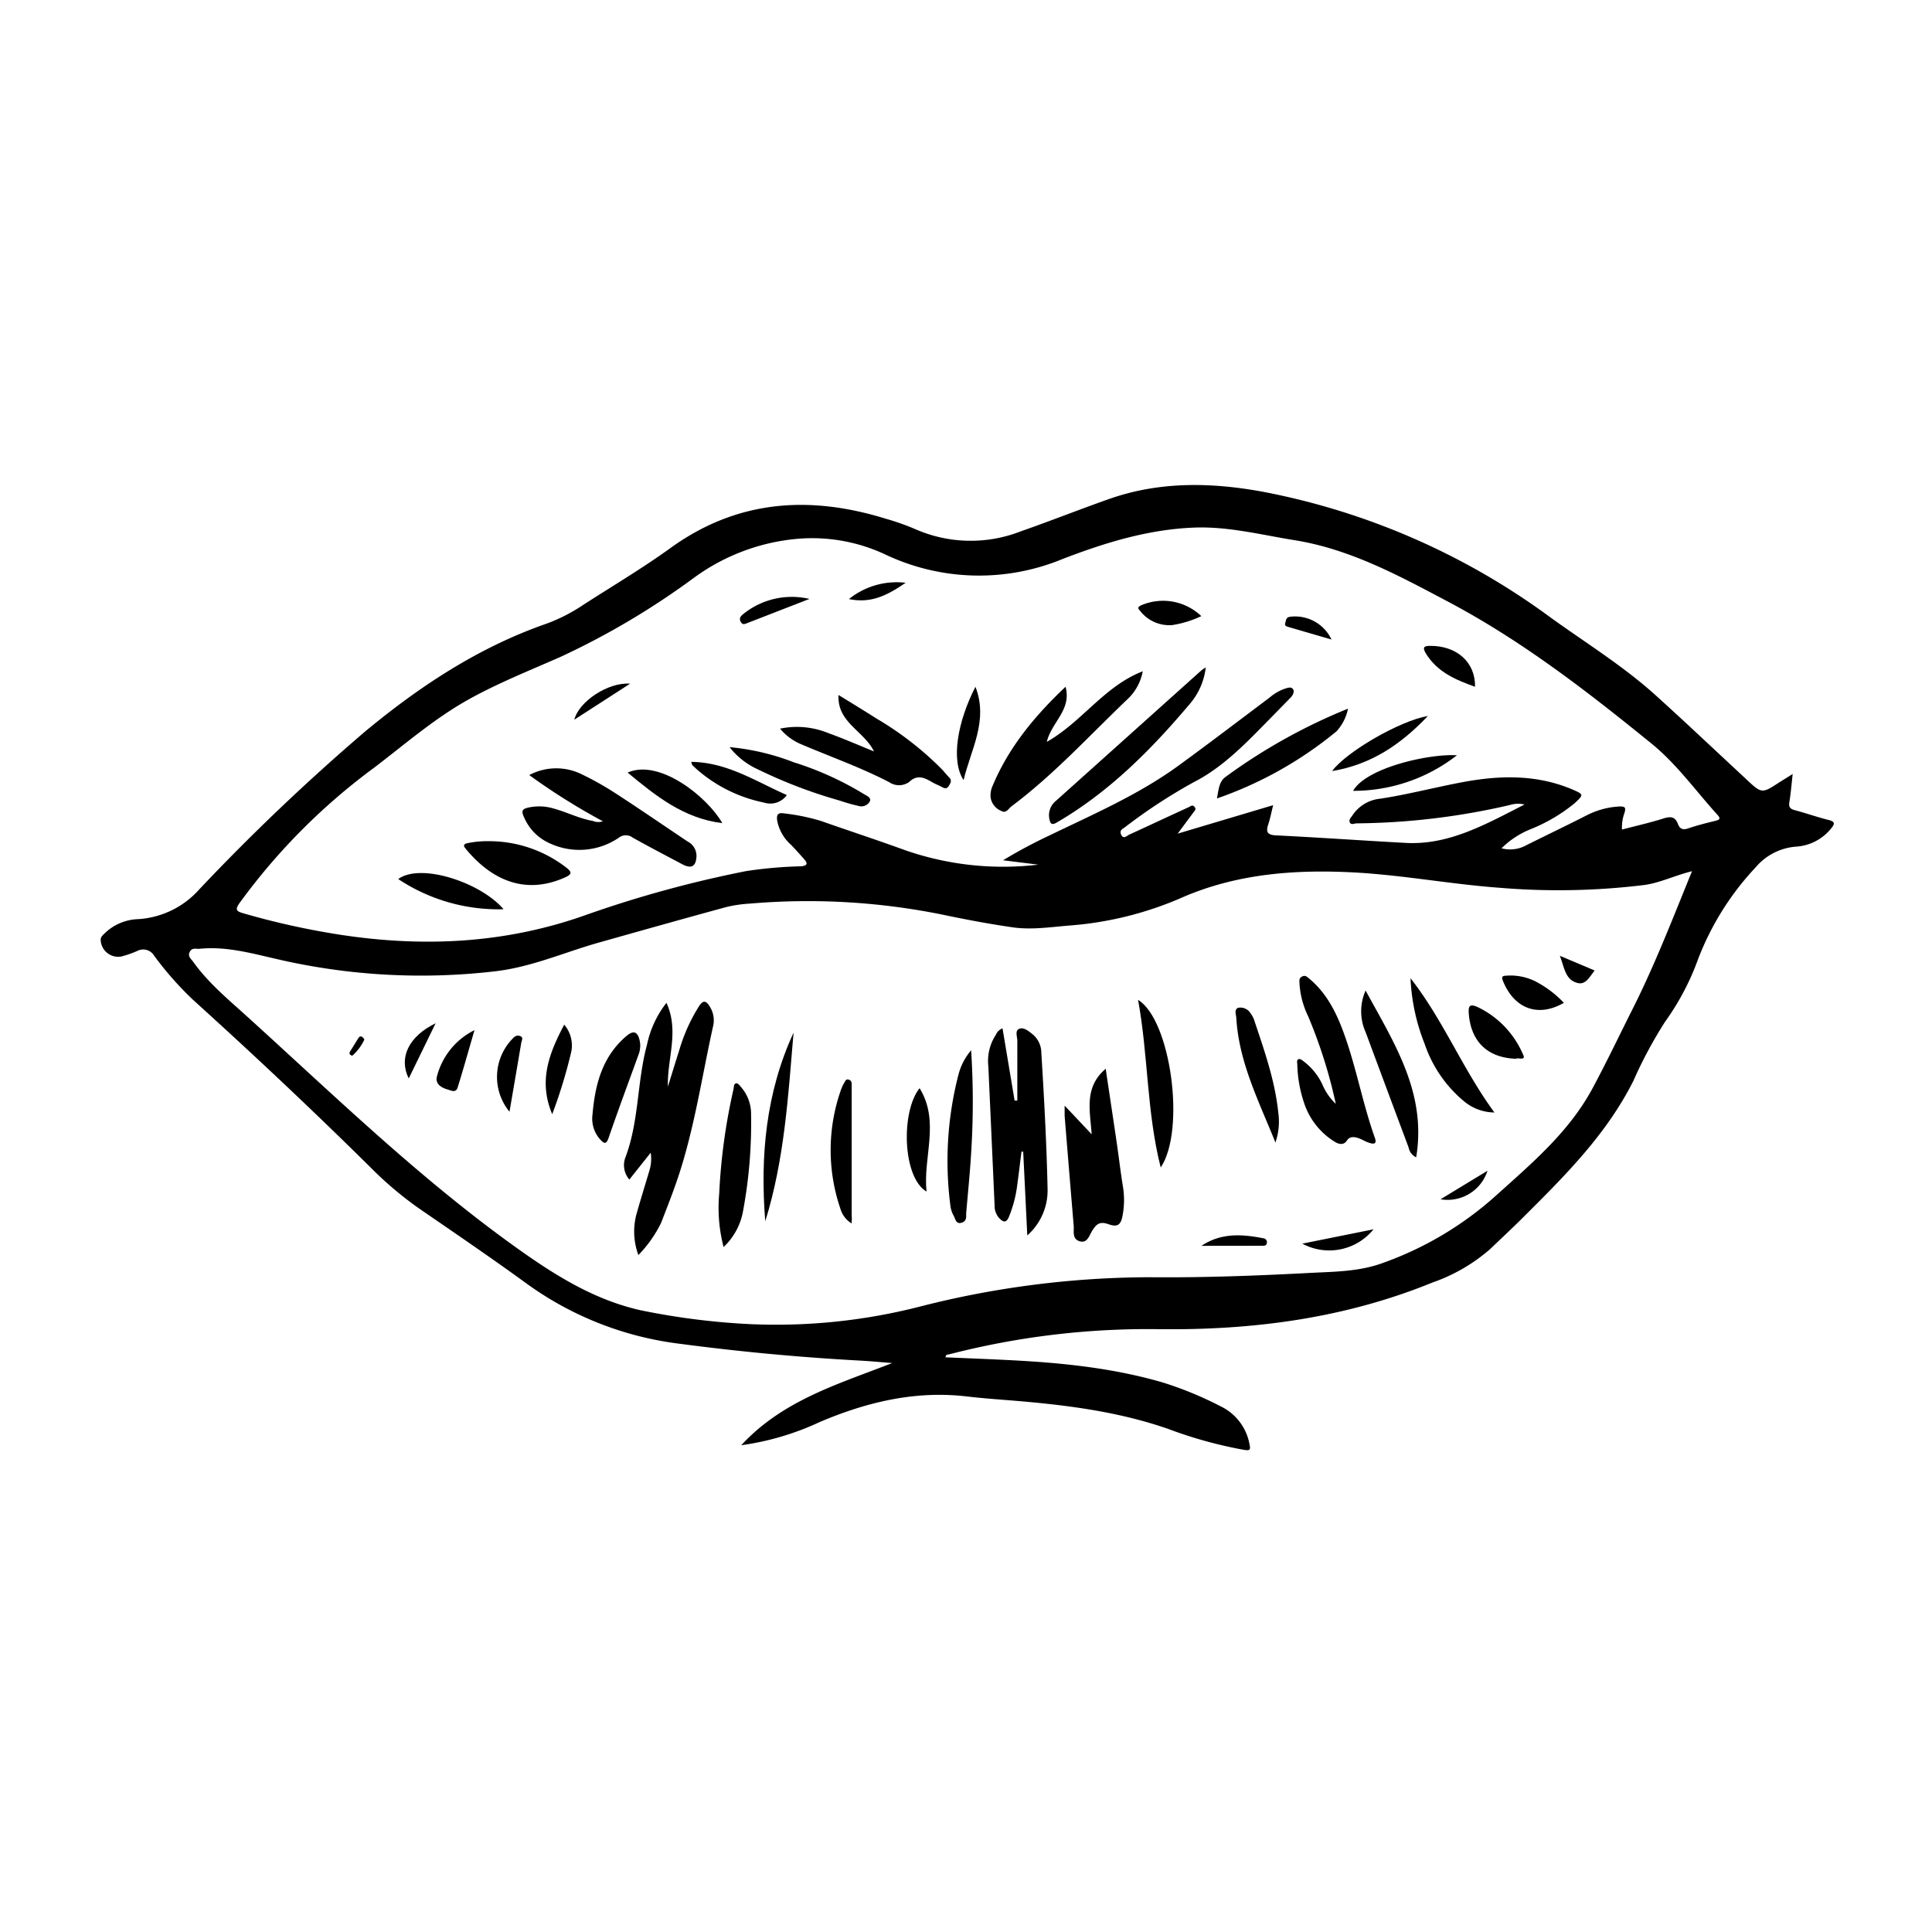 <svg id="Layer_1" data-name="Layer 1" xmlns="http://www.w3.org/2000/svg" viewBox="0 0 256 256"><title>Artboard 1</title><path d="M237.54,102.56c-.16,1.42-.25,2.57-.44,3.72-.1.62.06.89.68,1.06,1.53.41,3,.93,4.55,1.32.83.21.8.51.33,1.08a6.46,6.46,0,0,1-4.62,2.44,7.77,7.77,0,0,0-5.41,2.75,37.07,37.07,0,0,0-7.64,12.2,33.93,33.93,0,0,1-4.36,8.26,57.6,57.6,0,0,0-4.19,7.81c-3.54,7.06-9,12.52-14.51,18-1.47,1.48-3,2.89-4.5,4.33a23.23,23.23,0,0,1-7.62,4.41c-11.69,4.77-23.91,6.35-36.44,6.18a105.31,105.31,0,0,0-27.69,3.36c-.16,0-.33,0-.4.37,2.69.12,5.36.22,8,.35,7,.34,14,1,20.84,3a47.4,47.4,0,0,1,7.61,3.14,6.94,6.94,0,0,1,3.83,5c.17.78.08.9-.74.77a57.82,57.82,0,0,1-10.08-2.79c-6.9-2.39-14.1-3.23-21.33-3.8-1.78-.14-3.57-.28-5.35-.49-6.82-.79-13.24.76-19.45,3.4a36.21,36.21,0,0,1-10.39,3.07c5.54-6,12.92-8.11,20-10.89-1.33-.1-2.65-.23-4-.31q-12.11-.65-24.12-2.24a43.63,43.63,0,0,1-20.35-8c-4.71-3.43-9.54-6.71-14.32-10a47.53,47.53,0,0,1-6.28-5.32c-7.67-7.59-15.55-15-23.53-22.22a43.37,43.37,0,0,1-5.2-5.89A1.69,1.69,0,0,0,18.2,126a13.37,13.37,0,0,1-2.12.74,2.32,2.32,0,0,1-2.74-2.21c0-.4.27-.59.49-.82a6.66,6.66,0,0,1,4.5-1.92,11.8,11.8,0,0,0,8.07-3.94,285.73,285.73,0,0,1,22.07-21c7.25-6,15.06-11.13,24-14.23a22.82,22.82,0,0,0,4.87-2.51c3.85-2.48,7.8-4.82,11.51-7.5,8.87-6.4,18.44-7,28.54-3.87a32.37,32.37,0,0,1,3.88,1.37,18.23,18.23,0,0,0,14,.29c3.93-1.37,7.8-2.91,11.72-4.29,6.68-2.34,13.49-2.21,20.35-.95a93.89,93.89,0,0,1,38.21,16.73c4.73,3.4,9.7,6.47,14,10.39,3.89,3.52,7.7,7.13,11.55,10.7l.27.26c2.08,1.94,2.08,1.94,4.45.39ZM224.2,115.44c-2.31.57-4.24,1.55-6.35,1.83a93.51,93.51,0,0,1-19.2.36c-6.27-.46-12.47-1.62-18.75-2-7.89-.46-15.71.06-23.05,3.2a45.74,45.74,0,0,1-14.79,3.78c-2.61.19-5.23.64-7.85.27-2.84-.41-5.67-.93-8.48-1.51a89.68,89.68,0,0,0-26.33-1.64,17.87,17.87,0,0,0-3.09.44c-5.66,1.54-11.3,3.13-16.94,4.72-4.54,1.28-8.85,3.22-13.66,3.8A84.46,84.46,0,0,1,36.33,127c-3.3-.76-6.54-1.64-10-1.27-.41,0-.89-.18-1.19.41s.18.92.45,1.29c2.05,2.88,4.78,5.1,7.36,7.45,11.44,10.38,22.54,21.15,35.13,30.2,5.18,3.72,10.47,7.11,16.78,8.53a94.5,94.5,0,0,0,14.23,1.83,76.83,76.83,0,0,0,23.15-2.4,123.84,123.84,0,0,1,30-3.8c7.17.07,14.33-.2,21.49-.58,3.15-.16,6.31-.17,9.36-1.26a45,45,0,0,0,15.16-9c4.77-4.3,9.68-8.43,12.79-14.23,1.77-3.3,3.39-6.68,5.05-10C219.15,128.17,221.57,121.89,224.2,115.44Zm-55.5-8.75c-.25,1-.39,1.77-.64,2.51-.33,1-.18,1.43,1,1.49,5.74.28,11.48.69,17.22,1s10.62-2.49,15.73-5.09a3.71,3.71,0,0,0-1.95.07,93.08,93.08,0,0,1-20.3,2.43c-.31,0-.73.26-.9-.13s.15-.62.32-.89a5,5,0,0,1,3.73-2.25c3.71-.57,7.33-1.53,11-2.21,4.91-.91,9.77-1,14.47,1,1.48.65,1.49.67.27,1.81a22.3,22.3,0,0,1-5.78,3.42,11.69,11.69,0,0,0-3.91,2.55,4.37,4.37,0,0,0,3-.26c2.79-1.4,5.61-2.74,8.39-4.16a10.71,10.71,0,0,1,4.31-1.12c.73,0,.75.2.62.77a5.8,5.8,0,0,0-.36,2.29c1.88-.49,3.73-.91,5.54-1.48.92-.29,1.51-.22,1.87.73.25.66.64.84,1.35.6,1.18-.4,2.39-.71,3.6-1,.54-.14.77-.27.31-.78-2.88-3.17-5.39-6.72-8.73-9.44-8.5-6.91-17.18-13.63-26.9-18.78-6.5-3.44-13-7-20.41-8.19-4.43-.71-8.8-1.85-13.35-1.67-6.08.24-11.79,2-17.4,4.16a29,29,0,0,1-23.52-.61,22.83,22.83,0,0,0-11.55-2.07,27.25,27.25,0,0,0-13.75,5.15A102.5,102.5,0,0,1,74.36,87c-4.11,1.82-8.29,3.47-12.23,5.66-4.55,2.53-8.44,5.93-12.55,9.06a82.54,82.54,0,0,0-17.82,17.91c-.66.93-.45,1.12.53,1.4a102.36,102.36,0,0,0,13,2.86C56.26,125.54,67,125,77.49,121.29a152.51,152.51,0,0,1,21.4-5.87,57.78,57.78,0,0,1,7.21-.63c.84-.06,1-.33.46-.94s-1.16-1.31-1.77-1.93a5.68,5.68,0,0,1-1.81-3.2c-.1-.74.07-1.08.92-.94a27.26,27.26,0,0,1,4.88,1c3.69,1.3,7.41,2.51,11.08,3.85a39.49,39.49,0,0,0,17.72,1.94l-4.67-.58a65.79,65.79,0,0,1,6.11-3.27c5.8-2.81,11.74-5.37,17-9.17,4.12-3,8.15-6.07,12.21-9.12a6.32,6.32,0,0,1,1.92-1.14c.38-.11.89-.35,1.16,0s0,.86-.35,1.2l-3.06,3.13c-2.95,3-5.91,6.07-9.68,8a71.13,71.13,0,0,0-9.17,6c-.32.23-.77.41-.48,1s.71.17,1,0c2.65-1.21,5.28-2.45,7.93-3.66.24-.11.5-.39.78-.05s0,.53-.16.76l-2.07,2.79Z"/><path d="M84.59,166.3a8.93,8.93,0,0,1-.18-5.68c.53-1.88,1.12-3.75,1.67-5.62a5.25,5.25,0,0,0,.14-2.26l-2.83,3.56a2.93,2.93,0,0,1-.55-2.86c1.86-4.84,1.55-10.08,2.89-15a13.44,13.44,0,0,1,2.58-5.56c1.73,3.79.07,7.43.19,11.1.5-1.61,1-3.23,1.51-4.84a23.06,23.06,0,0,1,2.6-5.79c.61-.94,1-.7,1.46.06a3.4,3.4,0,0,1,.4,2.65c-1.51,6.82-2.5,13.76-4.78,20.4-.65,1.89-1.38,3.74-2.1,5.6A16.6,16.6,0,0,1,84.59,166.3Z"/><path d="M132.84,136.26l1.6,9.57.36,0q0-1.9,0-3.8c0-1.37,0-2.75,0-4.12,0-.55-.35-1.35.26-1.59s1.25.32,1.77.73a3.19,3.19,0,0,1,1.15,2.41c.37,6,.7,12.05.83,18.09a7.94,7.94,0,0,1-2.69,6.15l-.54-11.1h-.23c-.2,1.6-.39,3.2-.61,4.79a16.48,16.48,0,0,1-1.05,3.84c-.33.82-.73.75-1.26.21a2.41,2.41,0,0,1-.64-1.7q-.41-9.23-.83-18.46a6.31,6.31,0,0,1,1-4.17A1.56,1.56,0,0,1,132.84,136.26Z"/><path d="M146.51,141.62c.51,3.43,1,6.63,1.47,9.84.29,2,.52,4,.84,5.93a10.86,10.86,0,0,1-.06,3.6c-.22,1.29-.64,1.66-1.86,1.23s-1.64,0-2.19.88c-.38.61-.64,1.69-1.66,1.37s-.72-1.3-.78-2.06q-.61-7.27-1.2-14.55c0-.37,0-.74,0-1.36l3.58,3.8C144.44,147.15,143.61,144.08,146.51,141.62Z"/><path d="M177,146.27a65.11,65.11,0,0,0-3.67-11.62,11.48,11.48,0,0,1-1.14-4.31c0-.37-.11-.72.35-.95s.68.09,1,.33c2.55,2.16,3.83,5.1,4.86,8.14,1.44,4.25,2.27,8.68,3.78,12.92.31.86-.2.83-.75.65s-.83-.39-1.25-.55c-.61-.24-1.3-.38-1.7.24s-1,.53-1.56.21a9.55,9.55,0,0,1-4.15-5.27,17.17,17.17,0,0,1-.87-5c0-.24-.12-.54.12-.69s.54.13.75.29a8.16,8.16,0,0,1,2.47,3.08A7.65,7.65,0,0,0,177,146.27Z"/><path d="M95.88,165.24a20.65,20.65,0,0,1-.58-7.09,78.66,78.66,0,0,1,1.89-13.81c.07-.29,0-.77.4-.8.2,0,.45.32.63.54a5.35,5.35,0,0,1,1.3,3.43,63.93,63.93,0,0,1-1.05,12.9A8.62,8.62,0,0,1,95.88,165.24Z"/><path d="M187.65,153.35a1.78,1.78,0,0,1-1-1.3q-2.86-7.64-5.7-15.29a6.76,6.76,0,0,1,0-5.51C184.73,138.21,189.07,144.82,187.65,153.35Z"/><path d="M128.68,139.17a106.18,106.18,0,0,1,0,13.64c-.16,2.66-.43,5.31-.66,8,0,.47.08,1-.61,1.21s-.82-.44-1-.85a3.6,3.6,0,0,1-.46-1.28A45.8,45.8,0,0,1,127,142.4,8,8,0,0,1,128.68,139.17Z"/><path d="M186.9,129.62c4.33,5.51,6.91,12.06,11.12,17.79a6.38,6.38,0,0,1-4-1.46,16.91,16.91,0,0,1-5.24-7.61A26.67,26.67,0,0,1,186.9,129.62Z"/><path d="M153.8,154.7c-1.87-7.39-1.65-14.89-3-22.21C155.11,135.1,157.15,149.7,153.8,154.7Z"/><path d="M78.51,147.67c.32-3.62,1.13-7.52,4.47-10.37.94-.81,1.51-.63,1.78.58a3.26,3.26,0,0,1-.14,1.84c-1.35,3.71-2.72,7.4-4,11.12-.32.89-.63.63-1.08.16A4.13,4.13,0,0,1,78.51,147.67Z"/><path d="M112.84,162.11a3.44,3.44,0,0,1-1.5-2,24,24,0,0,1,.16-15.89,5.54,5.54,0,0,1,.39-.78c.12-.22.22-.48.54-.39a.53.53,0,0,1,.42.54c0,.29,0,.58,0,.87q0,8.36,0,16.72C112.89,161.4,112.87,161.64,112.84,162.11Z"/><path d="M101.4,161.83c-.69-8.64.09-17.05,3.75-25C104.44,145.22,103.94,153.68,101.4,161.83Z"/><path d="M169,151.39c-2.14-5.36-4.81-10.53-5.18-16.43,0-.49-.36-1.22.28-1.43a1.57,1.57,0,0,1,1.61.75,3,3,0,0,1,.47.87c1.33,4,2.76,8,3.2,12.28A8.5,8.5,0,0,1,169,151.39Z"/><path d="M121.85,144.19c2.73,4.43.44,9.1.92,13.7C119.56,156,119.37,147.26,121.85,144.19Z"/><path d="M200.89,140.29c-3.78-.11-6-2.29-6.27-6-.07-1,.12-1.31,1.15-.86a12.32,12.32,0,0,1,6,6.2C202.31,140.67,201.15,140.08,200.89,140.29Z"/><path d="M73.17,147.64c-1.87-4.46-.38-8.11,1.59-11.87a4.24,4.24,0,0,1,.94,3.58A66.55,66.55,0,0,1,73.17,147.64Z"/><path d="M207.22,132.88c-3.46,2-6.62.74-8.09-2.95-.24-.61.07-.62.49-.65a7.44,7.44,0,0,1,3.76.72A14.11,14.11,0,0,1,207.22,132.88Z"/><path d="M62.87,136.5c-.78,2.69-1.47,5.16-2.23,7.6-.24.78-.9.38-1.37.25-.87-.25-1.66-.79-1.36-1.77A9.49,9.49,0,0,1,62.87,136.5Z"/><path d="M67.51,147.31a7.26,7.26,0,0,1,.38-9.65c.32-.36.64-.55,1.07-.36s.16.58.11.87C68.57,141.14,68.06,144.12,67.51,147.31Z"/><path d="M182,162.89a7.55,7.55,0,0,1-9.44,1.9Z"/><path d="M57.72,135.59l-3.56,7.31C52.79,140.15,54.17,137.31,57.72,135.59Z"/><path d="M159.2,165.08c2.61-1.75,5.4-1.55,8.21-1a.52.52,0,0,1,.45.64c-.05.33-.31.35-.57.35Z"/><path d="M211.29,128.59c-.66.86-1.2,2-2.34,1.64-1.56-.45-1.65-2-2.26-3.58Z"/><path d="M190.88,158.91l6.22-3.78A5.55,5.55,0,0,1,190.88,158.91Z"/><path d="M46.68,139.89c-.31-.1-.49-.26-.26-.62.36-.56.7-1.13,1.05-1.69.12-.19.27-.34.5-.19a.82.82,0,0,1,.31.36A6.57,6.57,0,0,1,46.68,139.89Z"/><path d="M79.88,108.82a84.37,84.37,0,0,1-9.75-6.12,7.62,7.62,0,0,1,7-.08,39.87,39.87,0,0,1,4.45,2.51c3.21,2.08,6.36,4.25,9.54,6.38a2.15,2.15,0,0,1,1.17,1.92c-.06,1.37-.66,1.73-1.86,1.1-2.2-1.17-4.42-2.32-6.59-3.54A1.51,1.51,0,0,0,82,111a9.29,9.29,0,0,1-9.27.69,6.55,6.55,0,0,1-3.2-3.2c-.53-1.1-.42-1.33.82-1.55a6.65,6.65,0,0,1,3,.19c1.76.48,3.41,1.34,5.22,1.65A1.8,1.8,0,0,0,79.88,108.82Z"/><path d="M141.19,91c.84,3.06-1.88,4.71-2.48,7.3,4.68-2.65,7.59-7.37,12.71-9.35a6.73,6.73,0,0,1-2,3.68c-5.06,4.82-9.76,10-15.39,14.21-.4.3-.71,1-1.36.61a2.3,2.3,0,0,1-1.41-1.78,3.13,3.13,0,0,1,.28-1.58C133.68,99,137.11,94.86,141.19,91Z"/><path d="M103.36,96.55a11,11,0,0,1,6.45.61c1.95.7,3.84,1.53,6,2.41-1.35-2.75-4.9-3.84-4.7-7.48,1.77,1.09,3.43,2.1,5.06,3.14a42.38,42.38,0,0,1,8.65,6.72c.34.37.65.76,1,1.12s.1.75-.12,1.1-.51.33-.84.14-.83-.38-1.23-.6c-1-.57-2-1.22-3.19-.07a2.32,2.32,0,0,1-2.62,0c-3.86-2-7.94-3.42-11.91-5.13A7.33,7.33,0,0,1,103.36,96.55Z"/><path d="M159.77,88.44a9,9,0,0,1-2.18,4.91C152.47,99.41,146.9,105,140,109c-.62.36-.81.16-.93-.39a2.43,2.43,0,0,1,.82-2.47l19.31-17.32A6.85,6.85,0,0,1,159.77,88.44Z"/><path d="M178.62,93.9a6.31,6.31,0,0,1-1.52,3,51.25,51.25,0,0,1-15.85,8.9c.22-1.13.27-2.18,1.08-2.81A75.35,75.35,0,0,1,178.62,93.9Z"/><path d="M64.82,111.46A16.75,16.75,0,0,1,75.09,115c.7.56.68.85-.17,1.24-5.28,2.39-9.75.42-13.22-3.78-.34-.42-.29-.62.26-.74A13.08,13.08,0,0,1,64.82,111.46Z"/><path d="M96.67,99a31.29,31.29,0,0,1,8.49,2,41.77,41.77,0,0,1,9.28,4.2c.36.23,1,.45.84.94a1.27,1.27,0,0,1-1.48.66,23.37,23.37,0,0,1-2.51-.71,64.88,64.88,0,0,1-10.92-4.17A10,10,0,0,1,96.67,99Z"/><path d="M66.72,120.48a24,24,0,0,1-13.95-4C55.74,114.29,63.73,116.94,66.72,120.48Z"/><path d="M95.71,109.07c-5.14-.63-8.81-3.61-12.55-6.7C87.36,100.5,93.73,105.58,95.71,109.07Z"/><path d="M104.26,105.35a2.68,2.68,0,0,1-3,1A19.36,19.36,0,0,1,92.4,102c-.25-.22-.49-.45-.72-.69,0,0,0-.14-.1-.36C96.34,101,100.15,103.54,104.26,105.35Z"/><path d="M179.29,104.79c1.76-3.08,10.13-4.95,13.76-4.71A22.32,22.32,0,0,1,179.29,104.79Z"/><path d="M189.2,94.87c-3.61,3.82-7.59,6.46-12.69,7.3C178.36,99.64,185.47,95.51,189.2,94.87Z"/><path d="M129.25,91c1.75,4.48-.61,8.32-1.57,12.37C125.94,100.72,126.92,95.55,129.25,91Z"/><path d="M195.45,91c-2.62-.94-5-1.95-6.52-4.42-.47-.8-.27-1,.57-1C193,85.56,195.51,87.72,195.45,91Z"/><path d="M159.18,81.64a14,14,0,0,1-3.88,1.19,4.9,4.9,0,0,1-4.24-1.9c-.28-.29-.36-.47.12-.71A7.33,7.33,0,0,1,159.18,81.64Z"/><path d="M107.26,79.36,98.92,82.6c-.36.14-.58.17-.79-.25s0-.68.3-.94A10.25,10.25,0,0,1,107.26,79.36Z"/><path d="M176.43,84.74l-5.63-1.64c-.27-.08-.63-.14-.5-.55s.09-.71.6-.82A5.33,5.33,0,0,1,176.43,84.74Z"/><path d="M112.49,79.38A10.08,10.08,0,0,1,120,77.22C117.65,78.83,115.49,80,112.49,79.38Z"/><path d="M83.49,90.59,76.1,95.36C76.72,92.91,80.64,90.36,83.49,90.59Z"/></svg>